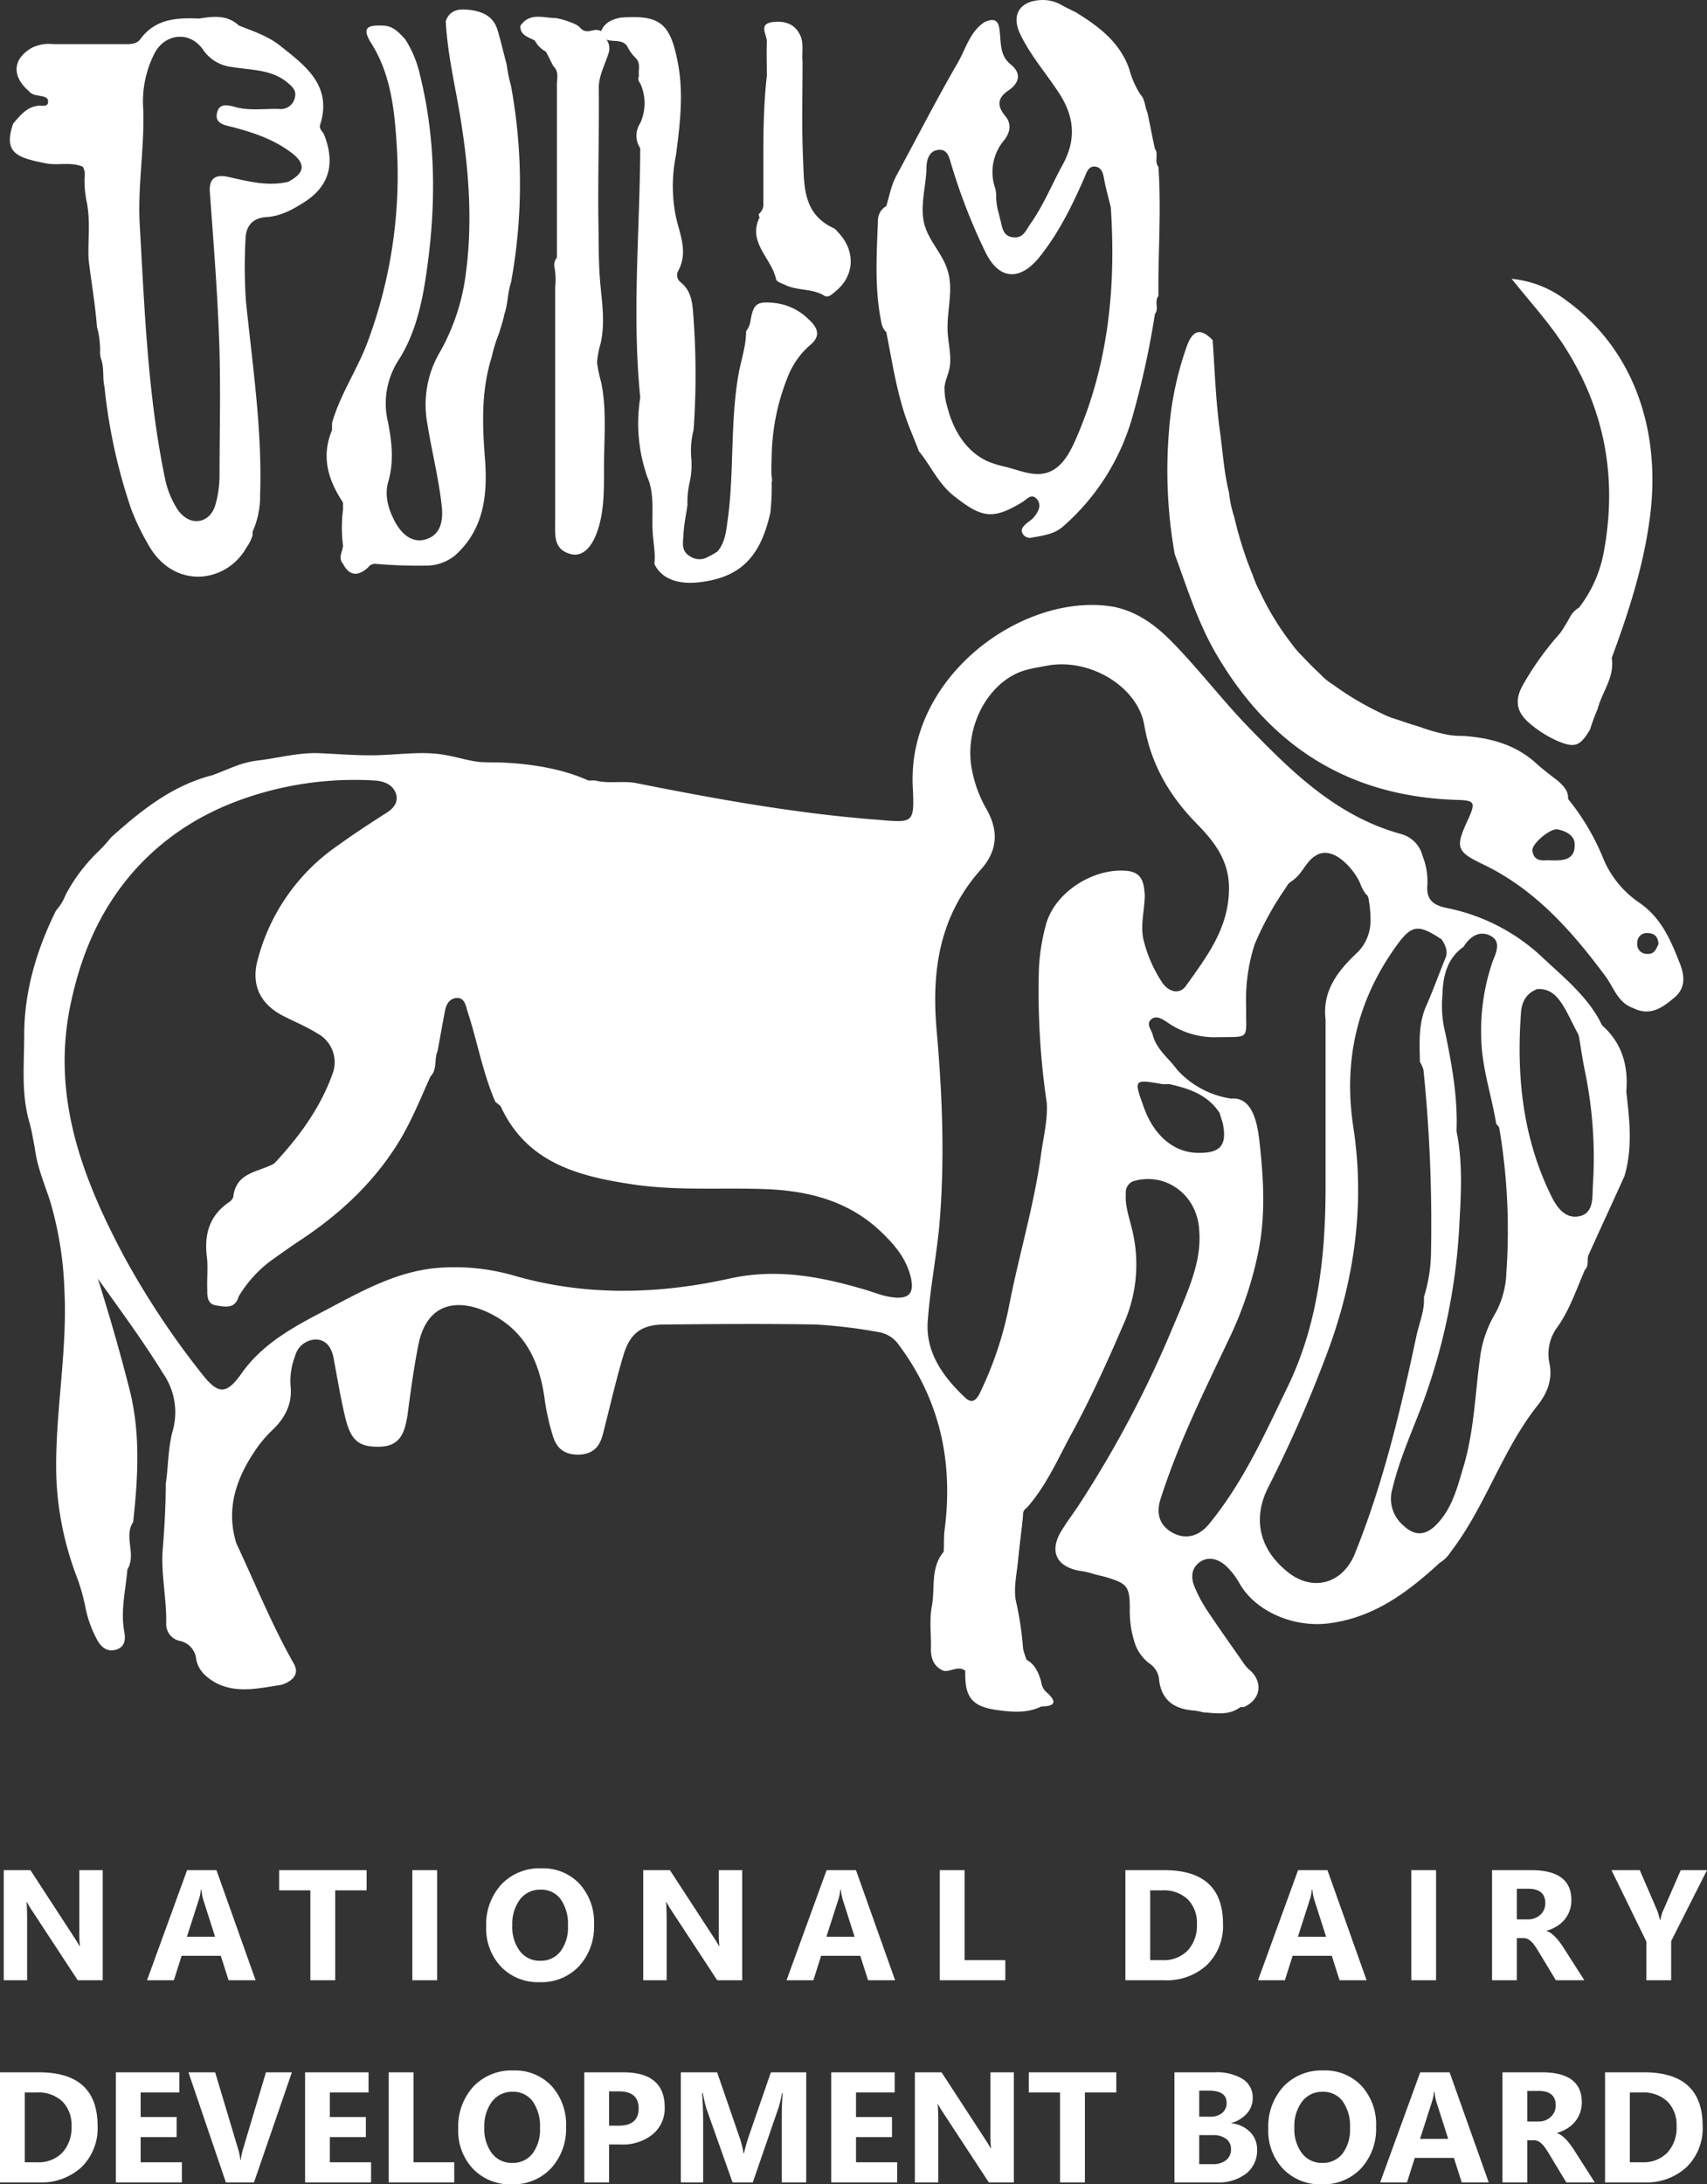 <svg xmlns="http://www.w3.org/2000/svg" width="360.756" height="461.402" viewBox="0 0 360.756 461.402">
  <rect x="0" y="0" width="360.756" height="461.402" fill="#333333" stroke="none"/>
  <g id="nddb" transform="translate(-75.622 -33.487)">
    <g id="Group_3" data-name="Group 3" transform="translate(77.707 33.487)">
      <path id="Path_736" data-name="Path 736" d="M129.035,27.152c-2.889-.093-4.66.186-2.423,3.728,4.194,6.617,4.939,14.352,5.405,21.9a100.729,100.729,0,0,1-5.965,40.634c-2.144,6.058-5.965,11.463-7.735,17.707v1.491c-2.33,5.592-.839,10.531,2.33,15.284v1.491a29.963,29.963,0,0,0,0,7.642c-.093,1.3-1.118,2.516,0,3.821,1.4,2.7,3.262,2.61,5.312.746a1.752,1.752,0,0,1,1.584-.746,106.562,106.562,0,0,0,10.9.373,9.66,9.66,0,0,0,5.871-2.144c6.151-5.5,6.9-12.861,6.337-20.317-.559-7.269-.839-14.446,1.4-21.529a32.62,32.62,0,0,1,1.584-5.126c.373-1.3.839-2.61,1.118-4.007.746-2.144.652-4.473,1.4-6.71a114.865,114.865,0,0,0,0-41.473,36.011,36.011,0,0,1-.932-4.567c-.652-2.423-1.212-4.939-1.957-7.363-.839-2.7-2.982-3.728-5.5-4.1-2.144-.28-4.473-.373-5.405,2.33.373,7.269,2.144,14.259,3.262,21.435,1.678,10.718,2.423,21.435.932,32.246a44.986,44.986,0,0,1-5.592,16.5,21.857,21.857,0,0,0-2.516,14.725c.932,5.871,2.423,11.65,3.076,17.614.373,3.728-.652,6.058-3.262,6.9-2.516.839-4.939-.466-6.71-3.821-1.3-2.516-2.144-5.219-1.4-8.108,1.3-4.287.839-8.574,0-12.768A16.862,16.862,0,0,1,132.39,97.8c3.169-4.939,4.66-10.718,5.592-16.5,2.33-14.725,2.516-29.357-1.118-43.9a23.3,23.3,0,0,0-3.076-7.363C132.483,28.643,131.178,27.152,129.035,27.152Z" transform="translate(-50.236 -21.747)" fill="#fff"/>
      <path id="Path_737" data-name="Path 737" d="M407.056,164.856c3.635-9.786,6.8-19.665,8.108-30.009C417.4,117.139,412,99.9,397.456,89.367A22.418,22.418,0,0,0,385.9,84.8c3.821,4.753,7.363,8.667,10.345,13.048,9.227,13.7,12.116,28.612,9.133,44.641a27.188,27.188,0,0,1-5.219,11.743,5.266,5.266,0,0,0-2.05,2.237,36.067,36.067,0,0,1-1.957,3.169,62.669,62.669,0,0,0-7.735,10.718c-1.864,3.169-1.678,5.685,1.025,8.108a24.13,24.13,0,0,0,6.058,3.914c3.728,1.584,4.846,1.212,6.99-2.423a39.841,39.841,0,0,1,1.584-4.287C405.005,172.032,407.708,168.957,407.056,164.856Z" transform="translate(-68.517 -25.899)" fill="#fff"/>
      <g id="Group_2" data-name="Group 2" transform="translate(2.905 127.789)">
        <path id="Path_738" data-name="Path 738" d="M142,266.9Z" transform="translate(-54.829 -166.077)" fill="#fff"/>
        <path id="Path_739" data-name="Path 739" d="M387.176,261.5c.466-5.5-.932-10.345-5.219-14.073-3.821-1.025-4.753-1.3-5.312.28.186.746.373,1.491.559,2.33.373,2.33.746,4.753,1.212,7.083a90.327,90.327,0,0,1,1.678,24.511c-.093,2.33.186,5.778-3.076,6.244-2.982.466-4.66-2.144-5.871-4.66-5.871-12.116-7.176-24.977-6.244-38.118.093-1.957.746-4.007,2.982-5.033a3.636,3.636,0,0,1,2.33-.466,3.537,3.537,0,0,0,.746-4.939,41.173,41.173,0,0,0-21.715-11.929c-3.169-.652-4.38-1.957-4.1-5.033a14.65,14.65,0,0,0-1.025-5.965,6.394,6.394,0,0,0-4.66-4.66c-13.42-3.728-22.833-12.954-32.06-22.461-5.871-6.058-10.9-12.768-16.869-18.733-3.262-3.169-6.8-5.685-11.37-6.71-18.826-3.541-44.082,14.259-42.777,38.118.373,7.642.093,7.456-7.456,6.8-17.148-1.3-34.11-4.38-50.979-7.735-2.889-.559-5.778.186-8.667-.559H167.79c-5.685-2.61-12.861-3.635-19.105-3.821-1.3,0-2.61,0-3.914-.093-2.516-.28-4.939-1.118-7.363-1.491-4.1-.746-8.388-.186-12.582,0-4.753.28-9.506-.186-14.259-.373-4.38-.093-8.574,1.118-12.861,1.584a20.321,20.321,0,0,0-4.1,1.025c-1.771.652-3.448,1.4-5.219,2.05-8.481,2.144-15.1,7.456-21.435,13.141a34.044,34.044,0,0,1-2.516,2.8,36.277,36.277,0,0,0-7.083,9.32,11.2,11.2,0,0,1-2.05,3.355c-4.1,8.295-6.71,17.055-6.71,26.282,0,6.058-.652,12.209,1.025,18.173.559,1.864.839,3.821,1.212,5.685.466,3.821,1.957,7.363,3.169,11a74.279,74.279,0,0,1,3.076,18.733c.746,13.514-2.144,26.841-1.678,40.261a66.244,66.244,0,0,0,4.38,20.783,42.272,42.272,0,0,1,1.678,5.871,24.363,24.363,0,0,0,2.516,7.176c.839,1.584,2.144,2.7,4.007,2.144,1.957-.559,2.05-2.237,1.771-3.728-.839-4.473.28-8.854.652-13.234,1.957-3.169-.839-6.9,1.212-9.972,1.025-9.32,1.584-18.826-.746-27.959-1.957-7.735-4.194-15.471-6.71-23.486,4.846,6.8,9.6,13.234,13.793,20.037A14.387,14.387,0,0,1,80,333.073c-1.025,3.635-.932,7.549-1.491,11.277,0,4.66-.28,9.32-.652,13.98-.373,5.126.839,10.252.746,15.471a3.609,3.609,0,0,0,2.8,3.728,4.354,4.354,0,0,1,3.541,3.914c.466,2.423,2.237,3.914,4.287,5.033,4.473,2.237,9.04,1.025,13.607.373,2.237-.652,4.007-2.144,2.8-4.38-4.66-8.2-8.2-16.962-12.209-25.536-2.237-7.176-.093-13.514,3.821-19.385a26.62,26.62,0,0,1,3.914-4.66c2.61-2.516,4.1-5.5,3.728-9.133a14.383,14.383,0,0,1,.932-6.337,4.651,4.651,0,0,1,4.473-3.541c2.33.093,3.355,1.957,3.728,4.194.746,4.007,1.4,7.922,2.33,11.929,1.212,5.219,2.889,6.617,7.363,6.524,4.38-.093,5.312-3.076,5.871-6.617.652-4.846,1.3-9.786,2.237-14.539,1.864-10.252,9.6-10.158,16.123-6.524,7.083,3.914,9.786,10.624,10.718,18.267a52.354,52.354,0,0,0,1.491,6.617c.746,2.7,2.05,4.38,5.312,4.473,3.448,0,4.846-1.771,5.5-4.66,1.4-5.405,2.61-10.811,4.194-16.123,1.4-4.846,3.821-6.71,8.854-6.71,10.624-.093,21.156-.186,31.78,0a106.752,106.752,0,0,1,13.234,1.584,6.411,6.411,0,0,1,4.38,2.7c8.761,11.743,11.556,24.79,9.692,39.143-.186,1.491-.093,3.076-.186,4.567-2.889,3.448-1.771,7.735-2.516,11.556-.559,2.982-.093,6.058-.186,9.04,0,2.05.652,3.728,2.7,4.567,1.491.28,3.075-1.212,4.567,0-.186,5.871,1.584,7.735,7.549,8.388,2.982.373,5.778.466,8.481-.839,2.144-.093,3.821-.466,1.4-2.8a3.473,3.473,0,0,1-1.4-2.516c-.559-1.771-1.212-3.541-3.076-4.567a17.039,17.039,0,0,1-.746-2.33,68.1,68.1,0,0,0-1.4-9.6c-.746-2.889.093-6.244.373-9.32s.746-6.151,1.025-9.32a1.513,1.513,0,0,1,.746-1.491c4.007-4.473,6.431-9.972,9.227-15.191,4.194-7.642,7.829-15.657,11.277-23.672a30.828,30.828,0,0,0,1.678-20.41c-.559-2.33-1.4-4.66-1.212-7.083a2.571,2.571,0,0,1,1.4-2.609c6.71-2.144,13.42,2.516,14.073,9.786.652,6.337-1.771,11.929-4.1,17.614-.373.839-.746,1.771-1.118,2.609a232.164,232.164,0,0,1-20.41,38.677c-1.212,1.771-2.516,3.542-3.635,5.405-2.33,4.1-.839,7.176,3.821,8.108a15.409,15.409,0,0,1,2.982.652c.932.28,1.957.466,2.889.746,4.38,1.3,4.939,1.957,4.939,6.617a21.7,21.7,0,0,0,1.212,7.735,9.079,9.079,0,0,0,2.889,3.821,4.707,4.707,0,0,1,2.05,3.076c.373,4.567,3.076,6.617,7.456,6.9a13.2,13.2,0,0,1,1.864.373c2.7.186,5.5.746,7.922-1.118h.746c3.355-1.491,4.1-4.939,1.491-7.549a7.94,7.94,0,0,1-1.491-1.584c-2.516-3.635-5.126-7.269-7.549-10.9a29.342,29.342,0,0,1-2.889-5.312c-.746-1.771-.839-3.821,1.025-5.219,1.957-1.4,4.007-.652,5.592.746a15.546,15.546,0,0,1,2.982,3.914c3.635,6.058,11.836,9.227,19.012,8.2,9.506-1.3,16.5-6.617,23.206-12.768a6.957,6.957,0,0,0,2.33-2.33c7.363-9.6,10.811-21.435,18.36-30.941,2.05-2.61,3.262-5.592,2.423-9.133a9.5,9.5,0,0,1,1.864-7.549c2.516-3.635,3.914-7.829,5.685-11.929.932-.839.373-2.05.746-3.076,2.516-5.592,5.126-11.184,7.642-16.775C388.574,273.147,387.828,267.276,387.176,261.5ZM231.91,304.927c-2.237-.28-4.38-1.3-6.617-1.864-9.04-2.609-18.08-4.194-27.68-2.05-15.191,3.355-30.475,3.728-45.573-.652a45.061,45.061,0,0,0-15-1.678c-9.506.466-17.521,5.219-25.536,9.413-6.431,3.355-12.768,6.9-17.055,13.048-3.169,4.473-4.939,4.287-8.295,0a174.706,174.706,0,0,1-16.4-24.7c-8.947-16.775-15.564-34.11-11.277-53.775,2.33-10.9,6.617-20.6,14.352-28.891,8.015-8.481,17.8-13.42,28.891-16.123a70.882,70.882,0,0,1,20.783-1.864c2.05.093,4.007.839,4.66,2.8.652,2.144-.932,3.448-2.7,4.473-3.169,2.05-6.337,4.1-9.413,6.337a42.212,42.212,0,0,0-17.055,24.045c-1.584,5.5.466,9.693,5.592,12.209,2.423,1.212,4.846,2.237,7.083,3.635a6.892,6.892,0,0,1,3.076,8.481c-2.61,7.269-7.083,13.327-12.3,18.919-3.262,1.864-8.108,1.771-8.667,7.083a2.176,2.176,0,0,1-.932,1.118c-4.1,2.8-5.219,6.71-4.66,11.463.28,2.237,0,4.567.093,6.8,0,1.491-.093,3.262,1.957,3.542,1.864.28,3.914.746,4.66-1.864a25.754,25.754,0,0,1,6.9-7.642c1.957-1.4,3.914-2.8,5.871-4.1,8.388-5.5,15.564-12.116,20.876-20.6,2.8-4.473,4.753-9.413,6.9-14.166,1.491-1.491.746-3.635,1.491-5.312.559-2.889,1.025-5.685,1.584-8.574.28-1.4.932-2.516,2.33-2.7,1.678-.186,2.05,1.4,2.33,2.516,2.144,6.431,3.262,13.141,5.965,19.385h0c.466.466,1.118.746,1.3,1.3,5.592,11.836,16.682,14.539,28.052,16.216,8.947,1.3,18.08.652,27.12.932,9.32.28,18.08,2.33,25.163,9.133,2.7,2.609,5.033,5.312,6.058,9.04S235.731,305.487,231.91,304.927ZM281.77,214.9c-6.99-.746-15.1,4.287-17.148,11a42.961,42.961,0,0,0-1.584,9.692,161.18,161.18,0,0,0,1.678,28.425c.186,3.821-.839,7.549-1.3,11.277-1.491,10.531-4.567,20.69-6.617,31.128a75.3,75.3,0,0,1-5.871,17.987c-.652,1.4-1.584,3.635-3.541,1.678-4.66-4.38-8.388-9.6-7.829-16.216.466-6.617,1.771-13.234,2.423-19.944,1.212-13.886.652-27.68-.559-41.38-1.118-12.768.652-24.231,9.413-34.017,3.635-4.1,3.635-8.388,1.025-12.861a25.888,25.888,0,0,1-2.889-7.735c-2.05-9.227,3.448-19.478,11.556-21.529,1.3-.373,2.7-.559,4.1-.839,8.947-1.771,19.292,4.287,20.69,12.582,1.4,8.2,5.312,14.912,11.09,20.783,3.728,3.821,6.9,7.829,6.8,13.886-.093,8.295-4.753,14.259-9.133,20.41-1.212,1.678-3.355,1.4-4.846-.559a28.632,28.632,0,0,1-3.914-8.574c-1.025-3.448.093-6.8.093-10.158C285.218,217.509,284.939,215.272,281.77,214.9Zm14.818,59.553c-5.033-.093-9.227-3.635-11.37-9.6s-2.144-5.965,3.821-4.939a7.97,7.97,0,0,0,1.491,0c4.194.932,8.2,2.237,10.718,6.151.186.746.466,1.491.652,2.143C302.833,272.868,301.435,274.545,296.588,274.452Zm2.423,78.379c-2.144,2.609-4.753,3.262-7.363,2.05-2.889-1.4-4.007-3.914-2.889-7.363,3.728-11.65,9.133-22.554,14.352-33.551a78.282,78.282,0,0,0,6.431-19.292c1.3-6.99,1.025-13.886.28-20.969-.373-3.635-.932-11.184-6.151-10.718a19.112,19.112,0,0,1-11.463-6.151c-1.771-2.423-4.38-4.287-5.126-7.363-.28-1.025-1.4-2.237-.373-3.169,1.118-1.025,2.423-.093,3.448.559a17.365,17.365,0,0,0,9.972,3.169c7.829-.186,6.617.839,6.71-6.617a37.89,37.89,0,0,1,1.771-12.954,65.6,65.6,0,0,1,6.617-12.022,5.656,5.656,0,0,1,.652-.932c.373-.373.839-.559,1.212-.932,1.957-1.584,2.516-4.1,5.033-5.219,3.448-1.491,7.549,3.262,8.761,6.058a9.19,9.19,0,0,0,1.212,2.33c.186.186.373.28.466.559a1.756,1.756,0,0,1,.186.746,23.172,23.172,0,0,1,.373,4.38,9.455,9.455,0,0,1-2.7,6.617c-4.1,3.821-7.549,8.108-6.8,14.259v35.135c0,14.446-1.491,28.612-7.735,41.845C310.941,333.446,306.374,343.884,299.011,352.831Zm16.5,10.065c-5.778-4.66-7.363-11-4.1-17.614a274.044,274.044,0,0,0,13.048-29.916c5.405-15,7.456-30.475,5.033-46.319-2.144-13.98.746-26.654,8.947-38.118,3.355-4.753,4.753-4.846,9.693-1.584.839,1.212,1.4,2.61.839,3.914-1.4,3.448-2.516,6.524-3.914,9.786-1.864,3.914-1.584,8.108-1.491,12.209a6.62,6.62,0,0,1,.746,1.678,321.143,321.143,0,0,1,1.584,39.05,33.3,33.3,0,0,1-1.491,8.947c.186,2.889-1.025,5.5-1.584,8.2-3.355,15.75-7.083,31.407-13.141,46.319C326.971,365.6,320.726,367.183,315.507,362.9ZM361.826,299.8a19.1,19.1,0,0,1-2.237,8.388,24.53,24.53,0,0,0-3.169,8.481c-1.212,8.108-1.3,16.4-3.728,24.324-1.3,4.38-2.423,8.854-5.871,12.209q-3.355,3.215-6.71,0a7.4,7.4,0,0,1-2.33-7.922c1.4-5.871,3.821-11.277,5.965-16.869a127.231,127.231,0,0,0,8.108-38.024c.373-6.8.839-13.7-.559-20.5.28-6.99-.932-13.793-2.33-20.6a23.916,23.916,0,0,1-.652-8.108c.093-3.728.839-7.735,4.473-10.252,1.3-2.144,3.355-3.541,5.685-2.33s1.212,3.542.466,5.405a44.416,44.416,0,0,0-2.423,15.657c0,6.431,2.143,12.4,3.169,18.639h0c.186.28.559.559.652.932A129.22,129.22,0,0,1,361.826,299.8Z" transform="translate(-48.466 -158.717)" fill="#fff"/>
      </g>
      <path id="Path_740" data-name="Path 740" d="M391.3,245.344c3.355-.373,4.939,1.864,6.337,4.287,1.025,1.864,1.864,3.728,2.889,5.592.093-1.678-.373-4.007,2.516-1.864.746.466,1.678-.093,2.33-.373-2.516-5.5-7.829-9.972-12.116-13.886C394.935,241.989,393.257,244.039,391.3,245.344Z" transform="translate(-68.884 -36.396)" fill="#fff"/>
      <path id="Path_741" data-name="Path 741" d="M187.692,39.478a10.132,10.132,0,0,1,0,8.388,4.79,4.79,0,0,0,0,5.312c-.093,17.521-1.771,35.135,0,52.656a34.177,34.177,0,0,0,1.491,16.775c1.584,3.635.932,7.642,1.118,11.37.093,2.237.652,4.66.373,6.99,1.4,2.982,4.66,4.38,9.227,3.914,8.761-.932,13.141-5.126,15.284-14.725a47.374,47.374,0,0,0,.28-6.337,2.66,2.66,0,0,0,0-1.212,24.891,24.891,0,0,1,0-3.728,46.608,46.608,0,0,1,3.262-17.055,17.433,17.433,0,0,1,4.66-6.9c2.516-1.957,1.957-3.728-.093-5.592a12.164,12.164,0,0,0-6.99-3.448c-4.1-.466-4.753.093-5.405,4.287a5.667,5.667,0,0,1-.839,1.678c0,3.076-1.025,5.965-1.584,8.947-1.771,10.065-.932,20.317-2.237,30.382-.373,2.516-.466,5.126-2.237,7.176a13.342,13.342,0,0,1-1.957,1.118,3.546,3.546,0,0,1-3.821-.093c-1.957-1.118-1.491-2.889-1.4-4.567.093-2.144.559-4.194.839-6.244a19.493,19.493,0,0,1,.559-5.219,17.33,17.33,0,0,0,.28-4.38,18.077,18.077,0,0,1,.466-6.337,166.781,166.781,0,0,0-.093-24.6c-.186-2.423-.466-4.753-2.61-6.524a1.867,1.867,0,0,1-.559-2.423c2.144-3.914.373-7.642-.466-11.37a32.379,32.379,0,0,1,0-13.048c.839-6.524,1.678-13.048.373-19.665-1.584-8.2-3.728-10.065-12.116-9.413-1.771.373-3.355,1.025-4.1,2.889a1.6,1.6,0,0,0,.186,1.118c1.4,1.584,4.007.186,5.312,1.957a9.458,9.458,0,0,0,1.771,2.516c1.212,1.118.559,2.516.746,3.821A1.433,1.433,0,0,0,187.692,39.478Z" transform="translate(-54.466 -21.863)" fill="#fff"/>
      <path id="Path_742" data-name="Path 742" d="M178.714,29.594v-.746a2.211,2.211,0,0,0-1.864-.652c-1.025.186-2.144.652-3.076-.466a5.122,5.122,0,0,0-.839-.652,17.753,17.753,0,0,0-4.287-1.4c-2.61,0-5.592-1.3-7.549,1.678,0,2.05,1.771,2.33,3.076,3.076a5.615,5.615,0,0,0,2.33,2.33c.559,1.025,1.025,2.05,1.584,3.076,1.212,1.118.746,2.61.746,3.914V76.285a2.39,2.39,0,0,0-.559,1.771,14.92,14.92,0,0,1,.186,4.567V132.11c0,2.8-.373,5.871,3.355,6.8,2.516.652,4.66-1.584,5.871-5.778,1.4-4.846,1.025-9.879,1.118-14.725.093-5.033.466-10.9-.652-15.937a30.657,30.657,0,0,1-.839-4.007,19.027,19.027,0,0,1,.746-4.007c1.025-4.473.28-8.761-.093-13.141s-.28-8.947-.373-13.327c-.093-9.227.186-18.36.093-27.586,0-2.61,1.3-4.846,2.05-7.269A3.154,3.154,0,0,0,178.714,29.594Z" transform="translate(-53.224 -21.858)" fill="#fff"/>
      <path id="Path_743" data-name="Path 743" d="M215.344,67.789c-2.7,5.312,2.516,8.667,3.448,13.141.093.559,1.4.932,2.144,1.3,2.516,1.118,5.592.652,8.015,2.144.839.559,1.678-.28,2.33-.839,4.1-3.262,4.38-8.481.746-12.4-.373-.373-.652-.839-1.118-1.025-6.617-3.076-6.151-9.227-6.431-14.912-.28-6.71-.093-13.42-.093-20.224-.186-1.771.28-3.541-.373-5.312-1.118-2.7-3.355-3.355-5.871-3.076-3.169.373-1.3,2.61-1.3,4.1-.093,2.423,0,4.846,0,7.269-1.025,8.947-.652,17.987-.746,26.934a2.471,2.471,0,0,1-.746,2.05c-.186.186-.28.373-.186.466C215.158,67.7,215.251,67.789,215.344,67.789Z" transform="translate(-56.862 -21.936)" fill="#fff"/>
      <path id="Path_744" data-name="Path 744" d="M111.753,50.285c-.28-.652-1.118-1.212-.839-2.05,2.61-8.2-2.982-12.4-8.295-16.589-2.61-2.144-5.778-3.169-8.854-4.38-2.516-2.33-5.405-1.957-8.388-1.491-4.66-.186-9.227,0-12.4,4.287-.932,1.3-2.516,1.118-3.914,1.118H54.53a8.293,8.293,0,0,0-4.473.746c-4.1,2.33-4.38,5.965-.746,9.133a2.588,2.588,0,0,0,1.864.932c.932.28,2.423.186,2.237,1.491-.093,1.118-1.491.559-2.33.746-2.33.373-3.635,2.144-5.033,3.728-1.584,4.66-.559,6.617,3.914,7.735.932.28,1.957.466,2.889.652,2.61.559,5.312-.373,7.922.746a3.411,3.411,0,0,1,.373,2.144,21.664,21.664,0,0,0,.373,4.939c.932,4.194.28,8.388.466,12.488.559,4.753,1.4,9.413,1.771,14.259a18.154,18.154,0,0,1,.652,5.5A5.455,5.455,0,0,0,64.6,97.63c.746,1.957.28,4.007.746,5.965A116.969,116.969,0,0,0,71.026,129.5a50.779,50.779,0,0,0,3.448,7.176c5.405,9.972,16.682,8.388,20.876.839a8.571,8.571,0,0,0,1.3-2.61v-.746a18.26,18.26,0,0,0,1.584-7.735c.466-13.7-1.584-27.214-2.982-40.82a105.866,105.866,0,0,1-.093-13.327c.093-2.61,1.4-4.38,4.473-4.567s5.871-1.771,8.388-3.448C112.964,60.91,114.083,56.157,111.753,50.285ZM104.2,60.258c-4.38,1.025-8.481-.093-12.675-1.025-2.889-.652-4.1.466-3.914,3.169.746,10.345,1.584,20.69,1.957,31.035.373,9.693.093,19.292.093,28.984a22.458,22.458,0,0,1-.746,5.592c-.466,1.957-1.491,3.355-3.262,3.821-2.05.466-3.728-.746-4.846-2.33a19.188,19.188,0,0,1-2.7-6.71c-3.635-17.614-4.287-35.6-5.312-53.5-.466-8.108,1.025-16.216.746-24.324a22.372,22.372,0,0,1,2.33-11.743c2.144-4.287,7.456-4.939,10.252-.932a8.518,8.518,0,0,0,6.244,3.728c3.821.652,7.922.466,11.277,2.982,1.118.932,2.33,1.771,1.957,3.355a3.022,3.022,0,0,1-3.355,2.516c-2.889-.093-5.871.373-8.761-.28-1.771-.466-3.914-1.212-4.38,1.212-.466,2.33,1.957,2.516,3.635,2.982,4.194,1.118,8.295,2.516,11.836,5.126C107.932,56.343,107.839,58.3,104.2,60.258Z" transform="translate(-45.349 -21.86)" fill="#fff"/>
      <path id="Path_745" data-name="Path 745" d="M416.19,230.357c-1.957-4.939-3.914-9.786-8.76-13.048a21.016,21.016,0,0,1-7.549-9.413,48.975,48.975,0,0,0-7.363-12.4c.093-1.771-1.025-2.8-2.143-3.821-1.678-1.3-3.448-2.61-5.033-4.1-4.38-3.728-9.506-5.033-15.1-5.405a16.088,16.088,0,0,1-4.194-.466,35.389,35.389,0,0,1-4.753-1.4c-1.491-.466-3.075-.932-4.567-1.491a19.106,19.106,0,0,1-3.821-1.491,62.212,62.212,0,0,1-10.159-6.058,11.88,11.88,0,0,1-2.609-2.144c-1.3-1.212-2.609-2.516-3.821-3.821a19.509,19.509,0,0,1-2.237-2.61,57.885,57.885,0,0,1-6.71-11,22.643,22.643,0,0,1-1.491-3.448,78.774,78.774,0,0,1-3.914-12.3,24.8,24.8,0,0,1-1.118-5.219c-1.025-4.1-1.3-8.388-1.864-12.582-.932-6.524-1.118-13.048-1.584-19.571-2.516-2.61-4.194-2.237-5.5,1.4a68.865,68.865,0,0,0-3.728,17.8,101.115,101.115,0,0,0,1.212,26c2.7,7.363,5.033,14.912,9.133,21.715,11.37,19.105,27.866,29.45,50.326,30.2,4.007.093,4.194.466,2.516,4.194-2.7,5.778-2.516,6.71,3.169,9.413,11.09,5.312,18.826,14.166,25.909,23.672,1.771,2.423,2.609,5.592,5.871,6.71,3.542,1.771,6.151-.093,8.574-2.144C417.308,235.576,417.215,233.06,416.19,230.357Zm-27.4-21.9c-1.3-.093-3.448.559-3.821-2.05-.186-1.4,3.821-4.846,5.405-4.473,1.771.373,3.635,1.3,3.542,3.355C393.916,208.363,391.493,208.549,388.79,208.456Zm20.317,19.758a2.007,2.007,0,0,1-1.957-2.33,1.964,1.964,0,0,1,2.237-2.05c1.3,0,2.143.652,2.237,2.33C411.157,227,410.878,228.4,409.107,228.214Z" transform="translate(-63.205 -26.722)" fill="#fff"/>
      <path id="Path_746" data-name="Path 746" d="M301.452,56.829c-.932-1.118.093-2.7-.746-3.821-.559-2.516-1.025-5.126-1.584-7.642-.559-1.212-.466-2.8-1.491-3.821a19.217,19.217,0,0,1-2.33-5.312c-1.957-5.685-6.431-9.04-11.277-12.022-1.118-.559-2.33-1.118-3.448-1.771a8.014,8.014,0,0,0-3.635-.839c-4.753.093-6.71,3.076-4.66,7.269,2.05,4.287,5.126,7.829,7.735,11.743,3.635,5.219,4.287,10.252,1.118,15.937-2.237,4.1-4.007,8.481-6.71,12.3-.932,1.3-1.491,3.076-3.541,2.889-2.423-.186-2.423-2.237-2.889-3.914l-.28-1.118a13.706,13.706,0,0,1-.559-3.914,5.278,5.278,0,0,0-.28-1.678,10.407,10.407,0,0,1,1.957-9.879c1.3-1.678,1.678-3.448.186-5.219-1.771-2.144-1.491-3.821.746-5.312,2.33-1.584,2.8-3.635.466-5.5-2.05-1.678-2.05-3.821-2.237-6.151-.186-1.864-.186-4.194-3.262-2.8-3.169,2.05-4.007,5.778-5.778,8.761-4.473,7.735-8.574,15.75-12.861,23.672-1.118,2.05-1.491,4.287-2.144,6.431a3.549,3.549,0,0,0-1.771,3.169c-.28,7.176-.746,14.446.746,21.529a3.621,3.621,0,0,0,1.025,1.957c1.3,6.524,2.237,13.048,4.567,19.292.746,1.957,1.584,3.914,2.33,5.871,2.61,3.169,4.194,7.083,7.735,9.692,5.592,4.38,7.922,4.753,13.98,1.118,1.025-.559,2.05-2.144,3.262-.652,1.025,1.3.186,2.7-.746,3.821-.466.559-1.212.932-1.771,1.491-.466.466-.932,1.025-.652,1.678a1.753,1.753,0,0,0,1.864,1.118c2.33-.466,4.753-.652,6.71-2.33a48.076,48.076,0,0,0,14.912-23.858,180.35,180.35,0,0,0,4.567-21.063c.932-1.118-.186-2.7.746-3.821C301.359,75.1,302.1,65.962,301.452,56.829Zm-17.521,57.689c-1.118,2.516-2.609,5.405-5.219,6.617-3.076,1.491-6.524-.186-9.6-.932a24.178,24.178,0,0,1-3.448-1.025c-4.846-2.05-7.642-6.8-8.854-11.743a13,13,0,0,1-.559-4.194c.186-1.3.746-2.516,1.025-3.728.559-2.61-.28-5.312-.373-8.015-.186-4.287,1.3-8.667,0-12.768-1.025-3.448-3.821-6.058-4.846-9.506-1.118-3.914.28-8.108.373-12.022,0-1.678.466-3.635,2.33-3.914,2.237-.373,2.516,1.771,2.982,3.262a122.783,122.783,0,0,0,7.176,18.36c2.889,5.871,7.269,6.058,11.37,1.025,4.1-5.126,6.9-10.811,9.506-16.775.466-1.118.932-2.7,2.516-2.33,1.212.28,1.491,1.491,1.678,2.7.373,1.957.932,3.914,1.4,5.871C292.5,82.178,290.921,98.674,283.931,114.518Z" transform="translate(-58.719 -21.6)" fill="#fff"/>
    </g>
    <path id="Path_747" data-name="Path 747" d="M24.282-6.257H19L9.412-20.868A21.128,21.128,0,0,1,8.244-22.8H8.179q.13,1.232.13,3.762V-6.257H3.363V-29.511H9.007l9.227,14.157q.632.957,1.168,1.9h.065a24.863,24.863,0,0,1-.13-3.195V-29.511h4.946Zm32.31,0H50.884L49.23-11.43H40.96L39.322-6.257H33.646l8.465-23.254h6.211ZM48.03-15.452l-2.5-7.816a10.185,10.185,0,0,1-.389-2.092h-.13a8.87,8.87,0,0,1-.405,2.027l-2.53,7.881Zm32.018-9.795H73.416V-6.257H68.162V-25.246h-6.6v-4.265H80.048ZM94.958-6.257H89.72V-29.511h5.238Zm21.656.405A10.824,10.824,0,0,1,108.474-9.1a11.673,11.673,0,0,1-3.146-8.473,12.508,12.508,0,0,1,3.195-8.919,11.06,11.06,0,0,1,8.465-3.405,10.555,10.555,0,0,1,8.051,3.259,12.017,12.017,0,0,1,3.073,8.595,12.308,12.308,0,0,1-3.186,8.838A10.937,10.937,0,0,1,116.614-5.852Zm.227-19.54a5.272,5.272,0,0,0-4.378,2.068,8.621,8.621,0,0,0-1.622,5.473,8.462,8.462,0,0,0,1.622,5.465,5.2,5.2,0,0,0,4.249,2.011,5.248,5.248,0,0,0,4.3-1.954,8.369,8.369,0,0,0,1.589-5.424,9.069,9.069,0,0,0-1.541-5.627A5.023,5.023,0,0,0,116.841-25.392ZM159.432-6.257h-5.286l-9.584-14.611a21.128,21.128,0,0,1-1.168-1.93h-.065q.13,1.232.13,3.762V-6.257h-4.946V-29.511h5.643l9.227,14.157q.632.957,1.168,1.9h.065a24.863,24.863,0,0,1-.13-3.195V-29.511h4.946Zm32.31,0h-5.708L184.38-11.43h-8.27l-1.638,5.173H168.8l8.465-23.254h6.211Zm-8.562-9.195-2.5-7.816a10.187,10.187,0,0,1-.389-2.092h-.13a8.869,8.869,0,0,1-.405,2.027l-2.53,7.881Zm31.856,9.195H201.187V-29.511h5.238v19.005h8.611Zm25.377,0V-29.511h8.238q12.389,0,12.389,11.335A11.462,11.462,0,0,1,257.659-9.5a12.468,12.468,0,0,1-9.008,3.243Zm5.238-18.989v14.74h2.595a7.011,7.011,0,0,0,5.343-2.043,7.752,7.752,0,0,0,1.938-5.562,7.033,7.033,0,0,0-1.922-5.23,7.326,7.326,0,0,0-5.392-1.905ZM291.388-6.257H285.68l-1.654-5.173h-8.27l-1.638,5.173h-5.676l8.465-23.254h6.211Zm-8.562-9.195-2.5-7.816a10.185,10.185,0,0,1-.389-2.092h-.13a8.871,8.871,0,0,1-.405,2.027l-2.53,7.881Zm23.245,9.195h-5.238V-29.511h5.238Zm31.337,0h-6.016l-3.616-5.984q-.405-.681-.778-1.216a6.755,6.755,0,0,0-.754-.916,3,3,0,0,0-.795-.584,2.017,2.017,0,0,0-.9-.2h-1.411v8.9H317.9V-29.511h8.3q8.465,0,8.465,6.324a6.549,6.549,0,0,1-.373,2.246,6.238,6.238,0,0,1-1.054,1.857,6.681,6.681,0,0,1-1.646,1.427,8.489,8.489,0,0,1-2.149.941v.065a3.332,3.332,0,0,1,1.005.527,7.2,7.2,0,0,1,.941.851,11.875,11.875,0,0,1,.868,1.046q.414.559.754,1.095Zm-14.27-19.33v6.47h2.27a3.764,3.764,0,0,0,2.708-.973,3.247,3.247,0,0,0,1.038-2.449q0-3.049-3.649-3.049Zm40.191-3.924-7.573,14.984v8.27h-5.238V-14.43L343.14-29.511h5.984l3.746,8.676q.1.243.535,1.9h.065a8.449,8.449,0,0,1,.5-1.832l3.811-8.741Z" transform="translate(73.049 458.041)" fill="#fff"/>
    <path id="Path_748" data-name="Path 748" d="M3.363-6.257V-29.511H11.6q12.389,0,12.389,11.335A11.462,11.462,0,0,1,20.609-9.5,12.468,12.468,0,0,1,11.6-6.257ZM8.6-25.246v14.74H11.2a7.011,7.011,0,0,0,5.343-2.043,7.752,7.752,0,0,0,1.938-5.562,7.033,7.033,0,0,0-1.922-5.23,7.326,7.326,0,0,0-5.392-1.905ZM41.8-6.257H27.85V-29.511H41.26v4.265H33.088v5.173h7.605v4.249H33.088v5.319H41.8ZM65.05-29.511,57.039-6.257H51.1L43.19-29.511h5.643l4.849,16.184a11.59,11.59,0,0,1,.47,2.319h.1a13.107,13.107,0,0,1,.5-2.384l4.816-16.119ZM81.785-6.257H67.839V-29.511H81.25v4.265H73.077v5.173h7.605v4.249H73.077v5.319h8.708Zm17.578,0H85.514V-29.511h5.238v19.005h8.611Zm12.13.405A10.824,10.824,0,0,1,103.352-9.1a11.673,11.673,0,0,1-3.146-8.473,12.508,12.508,0,0,1,3.195-8.919,11.06,11.06,0,0,1,8.465-3.405,10.555,10.555,0,0,1,8.051,3.259,12.017,12.017,0,0,1,3.073,8.595A12.308,12.308,0,0,1,119.8-9.209,10.937,10.937,0,0,1,111.493-5.852Zm.227-19.54a5.272,5.272,0,0,0-4.378,2.068,8.621,8.621,0,0,0-1.622,5.473,8.462,8.462,0,0,0,1.622,5.465,5.2,5.2,0,0,0,4.249,2.011,5.248,5.248,0,0,0,4.3-1.954,8.369,8.369,0,0,0,1.589-5.424,9.069,9.069,0,0,0-1.541-5.627A5.023,5.023,0,0,0,111.72-25.392Zm20.368,11.124v8.011h-5.238V-29.511h8.205q8.789,0,8.789,7.411a7.111,7.111,0,0,1-2.522,5.668,9.99,9.99,0,0,1-6.738,2.165Zm0-11.222v7.249h2.059q4.184,0,4.184-3.665,0-3.584-4.184-3.584ZM173.747-6.257h-5.173V-20.171q0-2.254.195-4.978h-.13a24.5,24.5,0,0,1-.73,3.081L162.46-6.257h-4.281l-5.546-15.649a30.448,30.448,0,0,1-.73-3.243h-.146q.211,3.438.211,6.032V-6.257h-4.719V-29.511h7.67l4.751,13.784A19.408,19.408,0,0,1,160.5-12.4h.1a33.476,33.476,0,0,1,.924-3.357l4.751-13.751h7.476Zm19.232,0H179.033V-29.511h13.411v4.265h-8.173v5.173h7.605v4.249h-7.605v5.319h8.708Zm24.649,0h-5.286l-9.584-14.611a21.131,21.131,0,0,1-1.168-1.93h-.065q.13,1.232.13,3.762V-6.257h-4.946V-29.511h5.643l9.227,14.157q.632.957,1.168,1.9h.065a24.863,24.863,0,0,1-.13-3.195V-29.511h4.946Zm21.649-18.989h-6.632V-6.257H227.39V-25.246h-6.6v-4.265h18.486ZM251.568-6.257V-29.511h8.465a10.571,10.571,0,0,1,5.984,1.427,4.59,4.59,0,0,1,2.092,4.022,4.76,4.76,0,0,1-1.273,3.292,6.688,6.688,0,0,1-3.251,1.962v.065a6.444,6.444,0,0,1,3.965,1.832,5.125,5.125,0,0,1,1.484,3.714,6.207,6.207,0,0,1-2.286,5.068A9.568,9.568,0,0,1,260.5-6.257Zm5.238-19.395v5.513h2.3a3.838,3.838,0,0,0,2.554-.786,2.681,2.681,0,0,0,.932-2.165q0-2.562-3.827-2.562Zm0,9.405v6.13h2.838a4.368,4.368,0,0,0,2.846-.843,2.817,2.817,0,0,0,1.03-2.3,2.628,2.628,0,0,0-1.013-2.189,4.484,4.484,0,0,0-2.83-.795ZM282.687-5.852A10.824,10.824,0,0,1,274.546-9.1a11.673,11.673,0,0,1-3.146-8.473,12.508,12.508,0,0,1,3.195-8.919A11.06,11.06,0,0,1,283.06-29.9a10.555,10.555,0,0,1,8.051,3.259,12.017,12.017,0,0,1,3.073,8.595A12.308,12.308,0,0,1,291-9.209,10.937,10.937,0,0,1,282.687-5.852Zm.227-19.54a5.272,5.272,0,0,0-4.378,2.068,8.621,8.621,0,0,0-1.622,5.473,8.462,8.462,0,0,0,1.622,5.465,5.2,5.2,0,0,0,4.249,2.011,5.248,5.248,0,0,0,4.3-1.954,8.369,8.369,0,0,0,1.589-5.424,9.069,9.069,0,0,0-1.541-5.627A5.023,5.023,0,0,0,282.914-25.392ZM317.989-6.257h-5.708l-1.654-5.173h-8.27l-1.638,5.173h-5.676l8.465-23.254h6.211Zm-8.562-9.195-2.5-7.816a10.187,10.187,0,0,1-.389-2.092h-.13a8.869,8.869,0,0,1-.405,2.027l-2.53,7.881ZM340.4-6.257h-6.016l-3.616-5.984q-.405-.681-.778-1.216a6.757,6.757,0,0,0-.754-.916,3,3,0,0,0-.795-.584,2.017,2.017,0,0,0-.9-.2H326.13v8.9h-5.238V-29.511h8.3q8.465,0,8.465,6.324a6.549,6.549,0,0,1-.373,2.246,6.238,6.238,0,0,1-1.054,1.857,6.681,6.681,0,0,1-1.646,1.427,8.489,8.489,0,0,1-2.149.941v.065a3.332,3.332,0,0,1,1.005.527,7.2,7.2,0,0,1,.941.851,11.875,11.875,0,0,1,.868,1.046q.413.559.754,1.095Zm-14.27-19.33v6.47h2.27a3.764,3.764,0,0,0,2.708-.973,3.247,3.247,0,0,0,1.038-2.449q0-3.049-3.649-3.049Zm16.443,19.33V-29.511h8.238q12.389,0,12.389,11.335A11.462,11.462,0,0,1,359.819-9.5a12.468,12.468,0,0,1-9.008,3.243Zm5.238-18.989v14.74h2.595a7.011,7.011,0,0,0,5.343-2.043,7.753,7.753,0,0,0,1.938-5.562,7.033,7.033,0,0,0-1.922-5.23,7.326,7.326,0,0,0-5.392-1.905Z" transform="translate(72.259 500.741)" fill="#fff"/>
  </g>
</svg>
